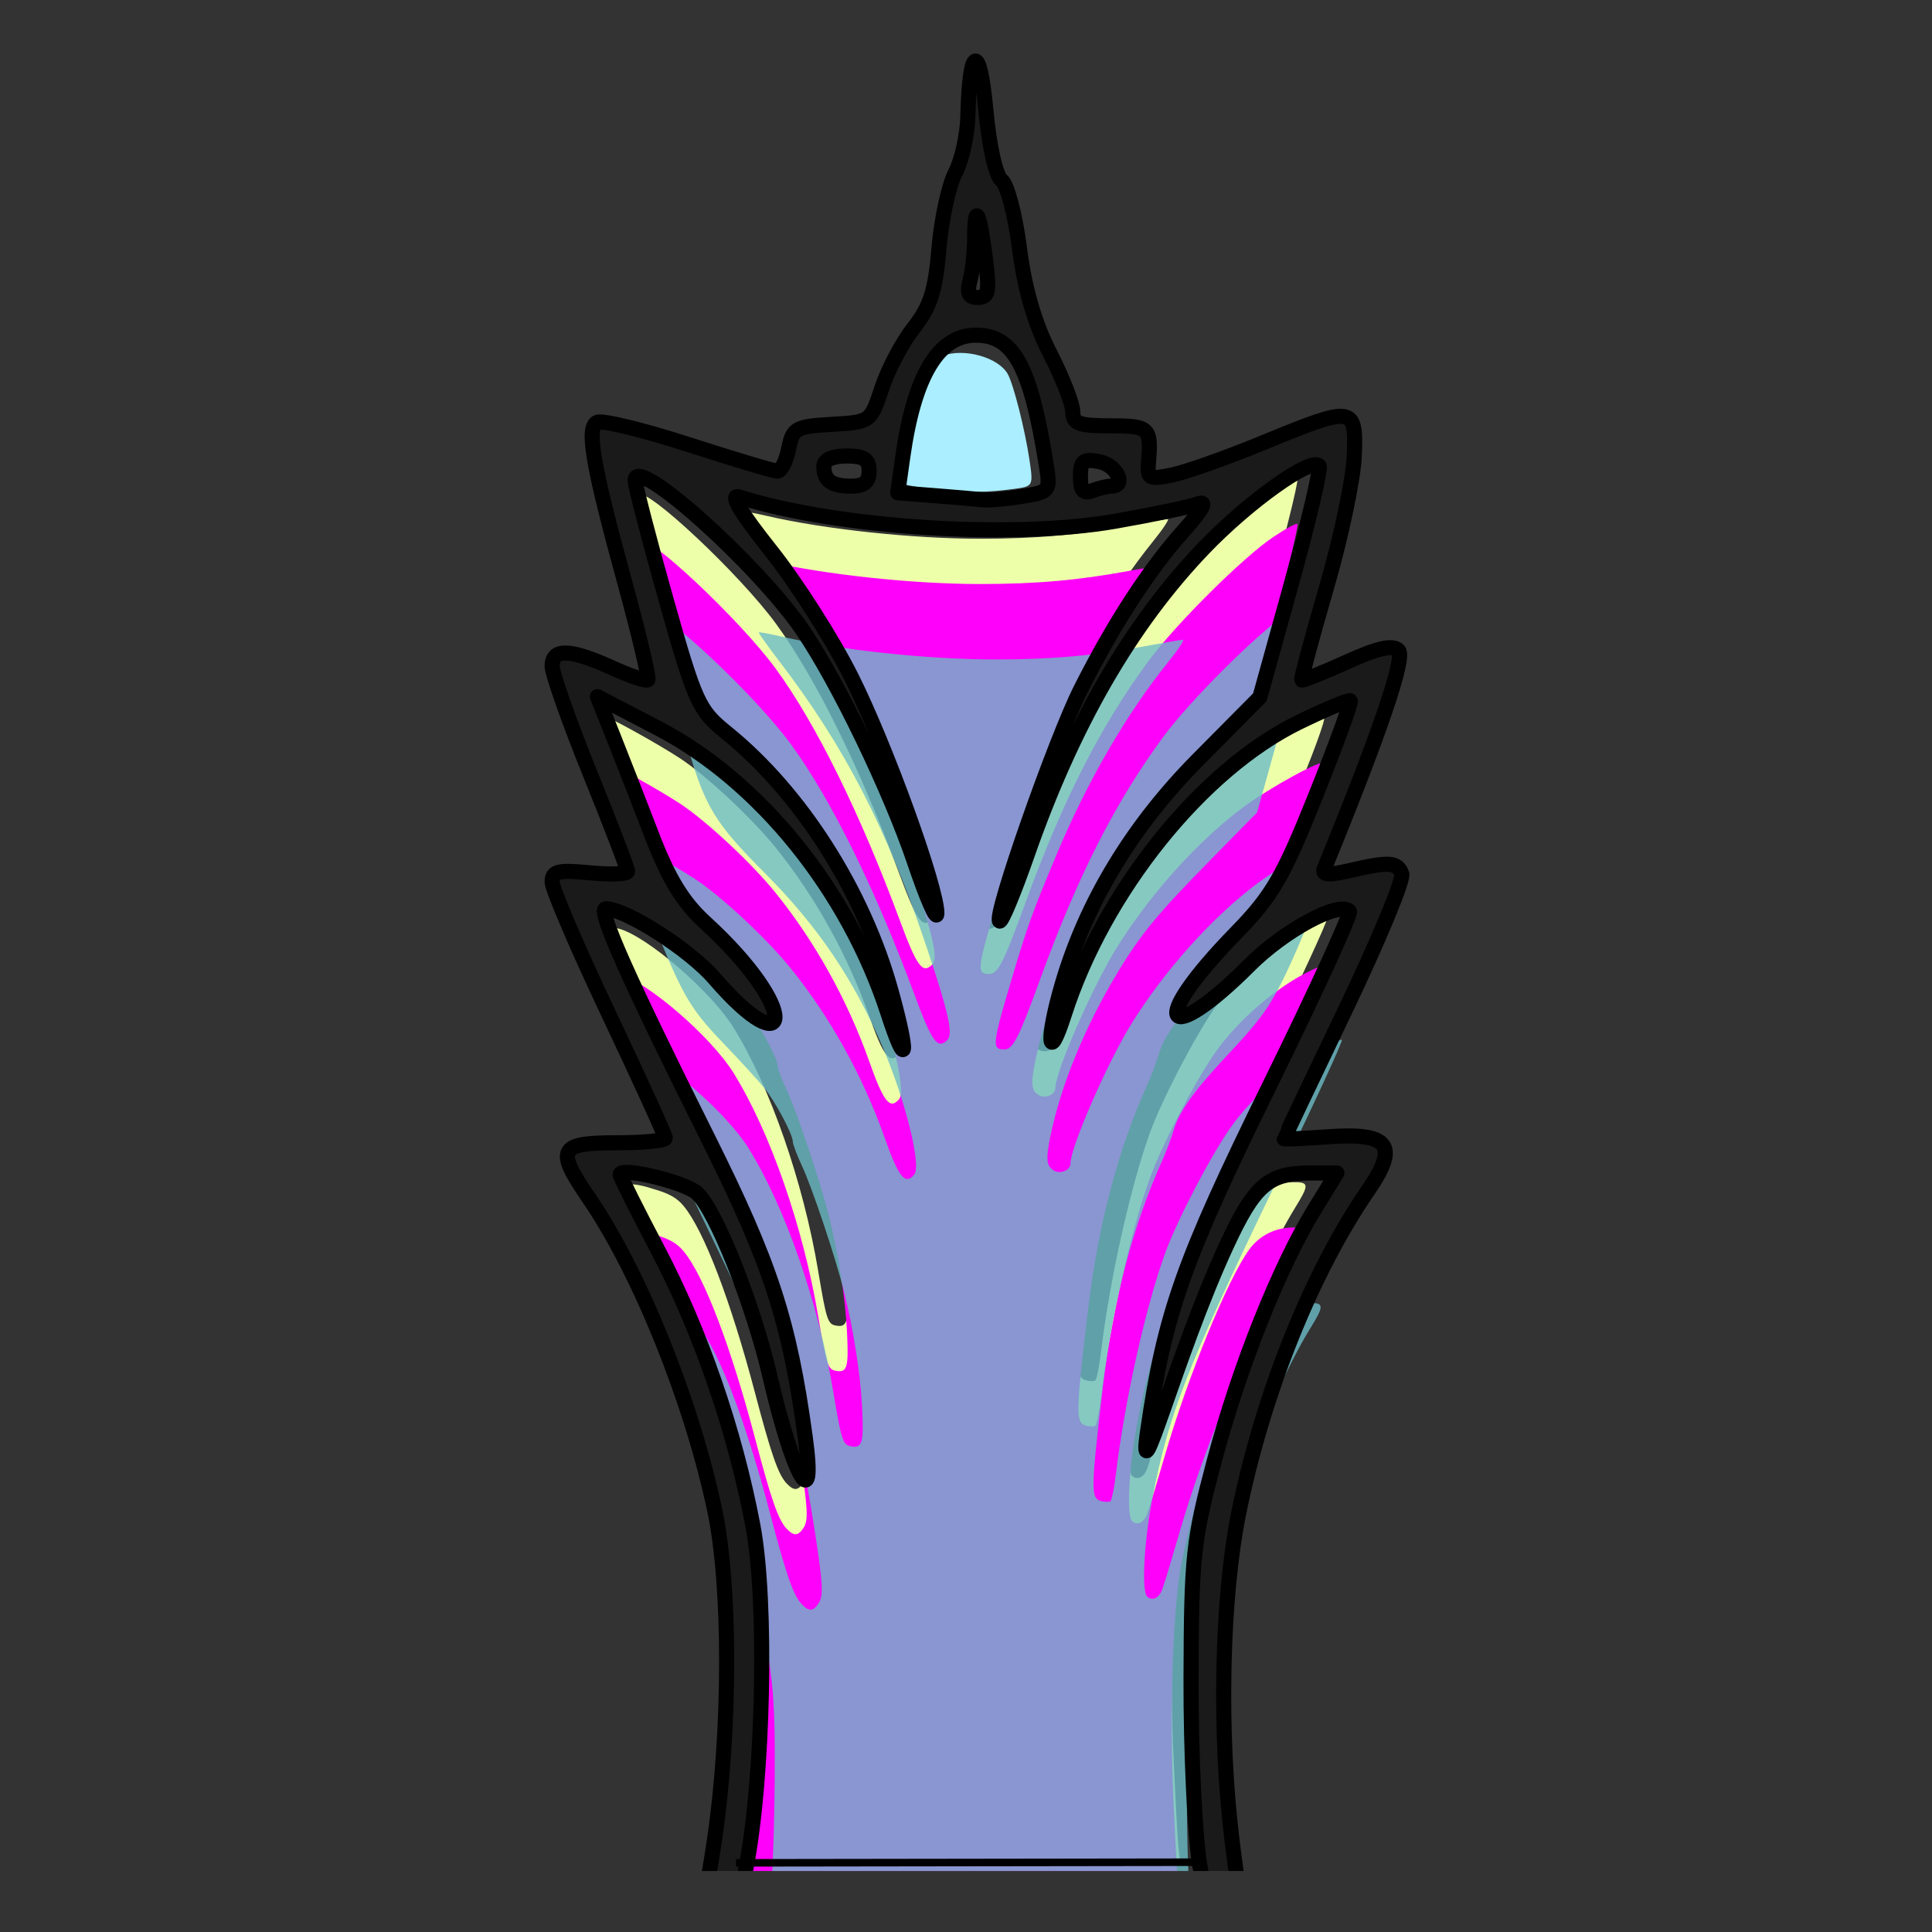 <?xml version="1.0" encoding="UTF-8" standalone="no"?>
<!-- Created with Inkscape (http://www.inkscape.org/) -->

<svg
   xmlns:dc="http://purl.org/dc/elements/1.1/"
   xmlns:cc="http://creativecommons.org/ns#"
   xmlns:rdf="http://www.w3.org/1999/02/22-rdf-syntax-ns#"
   xmlns:svg="http://www.w3.org/2000/svg"
   xmlns="http://www.w3.org/2000/svg"
   xmlns:sodipodi="http://sodipodi.sourceforge.net/DTD/sodipodi-0.dtd"
   xmlns:inkscape="http://www.inkscape.org/namespaces/inkscape"
   width="256"
   height="256"
   viewBox="0 0 67.733 67.733"
   version="1.1"
   id="svg8"
   inkscape:version="0.92.4 (5da689c313, 2019-01-14)"
   sodipodi:docname="macau_casino.svg">
  <rect x="0" y="0" width="67.733" height="67.733" fill="#333333" stroke="none"/>
  <defs
     id="defs2">
    <inkscape:path-effect
       effect="bspline"
       id="path-effect854"
       is_visible="true"
       weight="33.333"
       steps="2"
       helper_size="0"
       apply_no_weight="true"
       apply_with_weight="true"
       only_selected="false" />
    <inkscape:path-effect
       effect="bspline"
       id="path-effect850"
       is_visible="true"
       weight="33.333"
       steps="2"
       helper_size="0"
       apply_no_weight="true"
       apply_with_weight="true"
       only_selected="false" />
    <clipPath
       clipPathUnits="userSpaceOnUse"
       id="clipPath844">
      <rect
         style="fill:#0000ff;fill-rule:evenodd;stroke-width:0.248"
         id="rect846"
         width="31.127"
         height="66.783"
         x="45.564"
         y="209.207" />
    </clipPath>
  </defs>
  <sodipodi:namedview
     id="base"
     pagecolor="#ffffff"
     bordercolor="#666666"
     borderopacity="1.0"
     inkscape:pageopacity="0.0"
     inkscape:pageshadow="2"
     inkscape:zoom="1.4"
     inkscape:cx="168.58196"
     inkscape:cy="69.59714"
     inkscape:document-units="mm"
     inkscape:current-layer="g826"
     showgrid="false"
     units="px"
     inkscape:window-width="1920"
     inkscape:window-height="986"
     inkscape:window-x="-11"
     inkscape:window-y="-11"
     inkscape:window-maximized="1" />
  <g
     inkscape:label="Layer 1"
     inkscape:groupmode="layer"
     id="layer1"
     transform="translate(0,-229.267)">
    <g
       id="g826"
       transform="translate(-27.261,18.871)"
       clip-path="url(#clipPath844)"
       style="stroke:#000000;stroke-opacity:1;fill:#1a1a1a;stroke-width:0.794;stroke-miterlimit:4;stroke-dasharray:none;stroke-linejoin:round;paint-order:stroke markers fill;stroke-linecap:butt">
      <path
         style="fill:#eeffaa;stroke:none;stroke-width:0.075;stroke-linecap:butt;stroke-linejoin:round;stroke-miterlimit:4;stroke-dasharray:none;stroke-opacity:1;paint-order:stroke markers fill"
         d="m 53.543,274.772 c 0.21,-1.438 0.33,-3.588 0.349,-6.258 0.022,-3.04 -0.072,-3.904 -0.699,-6.465 -0.728,-2.97 -1.614,-5.332 -3.077,-8.205 -0.57,-1.12 -0.926,-1.918 -0.857,-1.924 0.251,-0.023 0.518,0.029 1.085,0.213 0.433,0.14 0.667,0.284 0.88,0.538 0.707,0.844 1.654,3.32 2.501,6.536 0.57,2.166 0.817,2.877 1.108,3.189 0.256,0.275 0.408,0.269 0.599,-0.024 0.177,-0.27 0.151,-0.713 -0.159,-2.68 -0.586,-3.716 -0.95,-4.715 -4.052,-11.116 -1.982,-4.089 -2.686,-5.616 -2.621,-5.681 0.017,-0.017 0.184,0.011 0.371,0.063 0.992,0.274 3.214,2.194 4.002,3.458 1.279,2.052 2.451,5.418 2.972,8.538 0.284,1.702 0.335,1.86 0.614,1.913 0.405,0.077 0.459,-0.108 0.396,-1.373 -0.058,-1.175 -0.302,-2.723 -0.642,-4.084 -0.296,-1.183 -1.111,-3.615 -1.465,-4.372 -0.177,-0.378 -0.321,-0.76 -0.321,-0.85 -5.29e-4,-0.258 -0.614,-1.409 -1.01,-1.895 -0.198,-0.243 -0.828,-0.931 -1.401,-1.529 -1.26,-1.315 -1.477,-1.705 -2.738,-4.905 -0.494,-1.256 -0.899,-2.302 -0.899,-2.326 0,-0.083 1.856,0.943 2.635,1.457 0.923,0.609 2.503,2.084 3.336,3.116 1.385,1.715 2.528,3.773 3.287,5.918 0.502,1.42 0.727,1.702 1.047,1.316 0.257,-0.31 -0.304,-2.579 -1.1,-4.451 -1.015,-2.387 -2.285,-4.262 -4.156,-6.135 -1.708,-1.71 -2.077,-2.31 -2.66,-4.324 -0.612,-2.111 -1.258,-4.626 -1.202,-4.681 0.277,-0.277 3.537,2.788 4.793,4.505 1.414,1.933 2.963,5.077 4.362,8.857 0.585,1.58 0.786,1.851 1.12,1.516 0.214,-0.214 0.059,-0.919 -0.709,-3.217 -1.402,-4.196 -2.889,-7.079 -5.209,-10.105 -0.396,-0.517 -0.706,-0.954 -0.689,-0.971 0.017,-0.017 0.388,0.051 0.824,0.152 2.032,0.469 5.101,0.797 7.455,0.797 1.974,-4e-5 3.452,-0.13 5.244,-0.462 0.676,-0.125 1.281,-0.228 1.345,-0.228 0.064,-5.2e-4 -0.167,0.35 -0.514,0.779 -1.45,1.794 -2.842,4.193 -3.907,6.733 -0.844,2.014 -1.019,2.495 -1.543,4.252 -0.728,2.439 -0.746,2.599 -0.29,2.599 0.296,0 0.506,-0.412 1.253,-2.469 1.311,-3.608 2.64,-6.221 4.326,-8.506 0.953,-1.292 3.332,-3.654 4.386,-4.356 0.442,-0.294 0.817,-0.495 0.834,-0.448 0.044,0.124 -0.531,2.407 -1.29,5.128 l -0.654,2.343 -1.598,1.626 c -1.892,1.924 -2.487,2.645 -3.308,4.01 -1.143,1.899 -1.981,3.948 -2.343,5.729 -0.164,0.808 -0.135,1.048 0.145,1.198 0.223,0.119 0.561,-0.032 0.561,-0.251 0,-0.579 1.3,-3.555 2.15,-4.923 1.163,-1.87 2.834,-3.73 4.41,-4.908 0.942,-0.704 2.813,-1.726 2.866,-1.566 0.062,0.187 -1.404,3.839 -2.034,5.064 -0.491,0.955 -0.798,1.363 -1.941,2.583 -1.099,1.172 -1.644,1.935 -1.823,2.549 -0.082,0.282 -0.268,0.777 -0.413,1.099 -1.024,2.271 -1.723,4.937 -2.074,7.909 -0.432,3.659 -0.436,3.929 -0.051,4.026 0.121,0.03 0.26,0.031 0.309,10e-4 0.048,-0.03 0.138,-0.47 0.199,-0.977 0.307,-2.548 1.021,-5.761 1.707,-7.679 0.404,-1.129 1.553,-3.349 2.276,-4.395 0.806,-1.166 2.212,-2.371 3.418,-2.93 0.269,-0.124 0.501,-0.213 0.517,-0.198 0.044,0.044 -0.947,2.189 -2.382,5.161 -3.039,6.291 -3.699,7.983 -4.266,10.947 -0.294,1.538 -0.38,3.247 -0.172,3.419 0.189,0.157 0.406,0.049 0.525,-0.261 0.056,-0.144 0.329,-1.049 0.608,-2.01 0.809,-2.79 2.213,-6.221 2.97,-7.26 0.356,-0.489 0.913,-0.767 1.539,-0.77 0.566,-0.003 0.571,0.08 0.055,0.918 -1.416,2.299 -3.184,7.112 -3.95,10.752 -0.32,1.522 -0.449,5.254 -0.296,8.578 0.067,1.466 0.144,2.846 0.17,3.067 l 0.048,0.402 h -7.598 -7.598 l 0.114,-0.782 z"
         id="path831-2"
         inkscape:connector-curvature="0" />
      <path
         style="fill:#fe01fa;fill-opacity:1;stroke:none;stroke-width:0.075;stroke-linecap:butt;stroke-linejoin:round;stroke-miterlimit:4;stroke-dasharray:none;stroke-opacity:1;paint-order:stroke markers fill"
         d="m 53.543,276.359 c 0.21,-1.438 0.33,-3.588 0.349,-6.258 0.022,-3.04 -0.072,-3.904 -0.699,-6.465 -0.728,-2.97 -1.614,-5.332 -3.077,-8.205 -0.57,-1.12 -0.926,-1.918 -0.857,-1.924 0.251,-0.023 0.518,0.029 1.085,0.213 0.433,0.14 0.667,0.284 0.88,0.538 0.707,0.844 1.654,3.32 2.501,6.536 0.57,2.166 0.817,2.877 1.108,3.189 0.256,0.275 0.408,0.269 0.599,-0.024 0.177,-0.27 0.151,-0.713 -0.159,-2.68 -0.586,-3.716 -0.95,-4.715 -4.052,-11.116 -1.982,-4.089 -2.686,-5.616 -2.621,-5.681 0.017,-0.017 0.184,0.011 0.371,0.063 0.992,0.274 3.214,2.194 4.002,3.458 1.279,2.052 2.451,5.418 2.972,8.538 0.284,1.702 0.335,1.86 0.614,1.913 0.405,0.077 0.459,-0.108 0.396,-1.373 -0.058,-1.175 -0.302,-2.723 -0.642,-4.084 -0.296,-1.183 -1.111,-3.615 -1.465,-4.372 -0.177,-0.378 -0.321,-0.76 -0.321,-0.85 -5.29e-4,-0.258 -0.614,-1.409 -1.01,-1.895 -0.198,-0.243 -0.828,-0.931 -1.401,-1.528 -1.26,-1.315 -1.477,-1.705 -2.738,-4.905 -0.494,-1.256 -0.899,-2.302 -0.899,-2.326 0,-0.083 1.856,0.943 2.635,1.457 0.923,0.609 2.503,2.084 3.336,3.116 1.385,1.715 2.528,3.773 3.287,5.918 0.502,1.42 0.727,1.702 1.047,1.316 0.257,-0.31 -0.304,-2.579 -1.1,-4.451 -1.015,-2.387 -2.285,-4.262 -4.156,-6.135 -1.708,-1.71 -2.077,-2.31 -2.66,-4.324 -0.612,-2.111 -1.258,-4.626 -1.202,-4.681 0.277,-0.277 3.537,2.788 4.793,4.505 1.414,1.933 2.963,5.077 4.362,8.857 0.585,1.58 0.786,1.851 1.12,1.516 0.214,-0.214 0.059,-0.919 -0.709,-3.217 -1.402,-4.196 -2.889,-7.079 -5.209,-10.105 -0.396,-0.517 -0.706,-0.954 -0.689,-0.971 0.017,-0.017 0.388,0.051 0.824,0.152 2.032,0.469 5.101,0.797 7.455,0.797 1.974,-5e-5 3.452,-0.13 5.244,-0.462 0.676,-0.125 1.281,-0.228 1.345,-0.228 0.064,-5.1e-4 -0.167,0.35 -0.514,0.779 -1.45,1.794 -2.842,4.193 -3.907,6.733 -0.844,2.014 -1.019,2.495 -1.543,4.252 -0.728,2.439 -0.746,2.599 -0.29,2.599 0.296,0 0.506,-0.412 1.253,-2.469 1.311,-3.608 2.64,-6.221 4.326,-8.506 0.953,-1.292 3.332,-3.654 4.386,-4.356 0.442,-0.294 0.817,-0.495 0.834,-0.448 0.044,0.124 -0.531,2.407 -1.29,5.128 l -0.654,2.343 -1.598,1.626 c -1.892,1.924 -2.487,2.645 -3.308,4.01 -1.143,1.899 -1.981,3.948 -2.343,5.729 -0.164,0.808 -0.135,1.048 0.145,1.198 0.223,0.119 0.561,-0.032 0.561,-0.251 0,-0.579 1.3,-3.555 2.15,-4.923 1.163,-1.87 2.834,-3.73 4.41,-4.908 0.942,-0.704 2.813,-1.726 2.866,-1.566 0.062,0.187 -1.404,3.839 -2.034,5.064 -0.491,0.955 -0.798,1.363 -1.941,2.583 -1.099,1.172 -1.644,1.935 -1.823,2.549 -0.082,0.282 -0.268,0.777 -0.413,1.099 -1.024,2.271 -1.723,4.937 -2.074,7.909 -0.432,3.659 -0.436,3.929 -0.051,4.026 0.121,0.03 0.26,0.031 0.309,10e-4 0.048,-0.03 0.138,-0.47 0.199,-0.977 0.307,-2.548 1.021,-5.761 1.707,-7.679 0.404,-1.129 1.553,-3.349 2.276,-4.395 0.806,-1.166 2.212,-2.371 3.418,-2.93 0.269,-0.124 0.501,-0.213 0.517,-0.198 0.044,0.044 -0.947,2.189 -2.382,5.161 -3.039,6.291 -3.699,7.983 -4.266,10.947 -0.294,1.538 -0.38,3.247 -0.172,3.419 0.189,0.157 0.406,0.049 0.525,-0.261 0.056,-0.144 0.329,-1.049 0.608,-2.01 0.809,-2.79 2.213,-6.221 2.97,-7.26 0.356,-0.489 0.913,-0.767 1.539,-0.77 0.566,-0.003 0.571,0.08 0.055,0.918 -1.416,2.299 -3.184,7.112 -3.95,10.752 -0.32,1.522 -0.449,5.254 -0.296,8.578 0.067,1.466 0.144,2.846 0.17,3.067 l 0.048,0.402 h -7.598 -7.598 l 0.114,-0.782 z"
         id="path831-5"
         inkscape:connector-curvature="0" />
      <path
         style="fill:#6cbbc7;fill-opacity:0.8;stroke:none;stroke-width:0.075"
         d="m 54.072,279.005 c 0.21,-1.438 0.33,-3.588 0.349,-6.258 0.022,-3.04 -0.072,-3.904 -0.699,-6.465 -0.728,-2.97 -1.614,-5.332 -3.077,-8.205 -0.57,-1.12 -0.926,-1.918 -0.857,-1.924 0.251,-0.023 0.518,0.029 1.085,0.213 0.433,0.14 0.667,0.284 0.88,0.538 0.707,0.844 1.654,3.32 2.501,6.536 0.57,2.166 0.817,2.877 1.108,3.189 0.256,0.275 0.408,0.269 0.599,-0.024 0.177,-0.27 0.151,-0.713 -0.159,-2.68 -0.586,-3.716 -0.95,-4.715 -4.052,-11.116 -1.982,-4.089 -2.686,-5.616 -2.621,-5.681 0.017,-0.017 0.184,0.011 0.371,0.063 0.992,0.274 3.214,2.194 4.002,3.458 1.279,2.052 2.451,5.418 2.972,8.538 0.284,1.702 0.335,1.86 0.614,1.913 0.405,0.077 0.459,-0.108 0.396,-1.373 -0.058,-1.175 -0.302,-2.723 -0.642,-4.084 -0.296,-1.183 -1.111,-3.615 -1.465,-4.372 -0.177,-0.378 -0.321,-0.76 -0.321,-0.85 -5.29e-4,-0.258 -0.614,-1.409 -1.01,-1.895 -0.198,-0.243 -0.828,-0.931 -1.401,-1.529 -1.26,-1.315 -1.477,-1.705 -2.738,-4.905 -0.494,-1.256 -0.899,-2.302 -0.899,-2.326 0,-0.083 1.856,0.943 2.635,1.457 0.923,0.609 2.503,2.084 3.336,3.116 1.385,1.715 2.528,3.773 3.287,5.918 0.502,1.42 0.727,1.702 1.047,1.316 0.257,-0.31 -0.304,-2.579 -1.1,-4.451 -1.015,-2.387 -2.285,-4.262 -4.156,-6.135 -1.708,-1.71 -2.077,-2.31 -2.66,-4.324 -0.612,-2.111 -1.258,-4.626 -1.202,-4.681 0.277,-0.277 3.537,2.788 4.793,4.505 1.414,1.933 2.963,5.077 4.362,8.857 0.585,1.58 0.786,1.851 1.12,1.516 0.214,-0.214 0.059,-0.919 -0.709,-3.217 -1.402,-4.196 -2.889,-7.079 -5.209,-10.105 -0.396,-0.517 -0.706,-0.954 -0.689,-0.971 0.017,-0.017 0.388,0.051 0.824,0.152 2.032,0.469 5.101,0.797 7.455,0.797 1.974,-4e-5 3.452,-0.13 5.244,-0.462 0.676,-0.125 1.281,-0.228 1.345,-0.228 0.064,-5.1e-4 -0.167,0.35 -0.514,0.779 -1.45,1.794 -2.842,4.193 -3.907,6.733 -0.844,2.014 -1.019,2.495 -1.543,4.252 -0.728,2.439 -0.746,2.599 -0.29,2.599 0.296,0 0.506,-0.412 1.253,-2.469 1.311,-3.608 2.64,-6.221 4.326,-8.506 0.953,-1.292 3.332,-3.654 4.386,-4.356 0.442,-0.294 0.817,-0.495 0.834,-0.448 0.044,0.124 -0.531,2.407 -1.29,5.128 l -0.654,2.343 -1.598,1.626 c -1.892,1.924 -2.487,2.645 -3.308,4.01 -1.143,1.899 -1.981,3.948 -2.343,5.729 -0.164,0.808 -0.135,1.048 0.145,1.198 0.223,0.119 0.561,-0.032 0.561,-0.251 0,-0.579 1.3,-3.555 2.15,-4.923 1.163,-1.87 2.834,-3.73 4.41,-4.908 0.942,-0.704 2.813,-1.726 2.866,-1.566 0.062,0.187 -1.404,3.839 -2.034,5.064 -0.491,0.955 -0.798,1.363 -1.941,2.583 -1.099,1.172 -1.644,1.935 -1.823,2.549 -0.082,0.282 -0.268,0.777 -0.413,1.099 -1.024,2.271 -1.723,4.937 -2.074,7.909 -0.432,3.659 -0.436,3.929 -0.051,4.026 0.121,0.03 0.26,0.031 0.309,10e-4 0.048,-0.03 0.138,-0.47 0.199,-0.977 0.307,-2.548 1.021,-5.761 1.707,-7.679 0.404,-1.129 1.553,-3.349 2.276,-4.395 0.806,-1.166 2.212,-2.371 3.418,-2.93 0.269,-0.124 0.501,-0.213 0.517,-0.198 0.044,0.044 -0.947,2.189 -2.382,5.161 -3.039,6.291 -3.699,7.983 -4.266,10.947 -0.294,1.538 -0.38,3.247 -0.172,3.419 0.189,0.157 0.406,0.049 0.525,-0.261 0.056,-0.144 0.329,-1.049 0.608,-2.01 0.809,-2.79 2.213,-6.221 2.97,-7.26 0.356,-0.489 0.913,-0.767 1.539,-0.77 0.566,-0.003 0.571,0.08 0.055,0.918 -1.416,2.299 -3.184,7.112 -3.95,10.752 -0.32,1.522 -0.449,5.254 -0.296,8.578 0.067,1.466 0.144,2.846 0.17,3.067 l 0.048,0.402 H 61.556 53.958 l 0.114,-0.782 z"
         id="path831"
         inkscape:connector-curvature="0" />
      <path
         style="fill:#aaeeff;stroke:none;stroke-width:0.077"
         d="m 60.188,227.564 c -0.648,-0.061 -1.229,-0.164 -1.293,-0.229 -0.092,-0.092 -0.081,-0.34 0.051,-1.157 0.291,-1.801 0.83,-3.103 1.369,-3.308 0.741,-0.282 1.939,0.051 2.272,0.631 0.203,0.355 0.605,1.936 0.766,3.019 0.136,0.911 0.127,0.927 -0.534,1.016 -0.937,0.126 -1.525,0.132 -2.63,0.027 z"
         id="path4536"
         inkscape:connector-curvature="0" />
      <path
         style="fill:#1a1a1a;fill-opacity:1;stroke:#000000;stroke-width:0.529;stroke-linecap:butt;stroke-linejoin:round;stroke-miterlimit:4;stroke-dasharray:none;stroke-opacity:1;paint-order:stroke markers fill"
         d="m 54.392,308.018 c -0.081,-0.211 -0.07,-0.509 0.024,-0.661 0.116,-0.188 4.621,-0.277 13.922,-0.277 12.364,0 13.767,0.043 13.914,0.424 0.089,0.233 -0.004,0.529 -0.207,0.657 -0.203,0.129 -6.475,0.236 -13.937,0.238 -11.62,0.003 -13.589,-0.051 -13.716,-0.38 z m -12.15,-3.603 c -0.42,-0.679 0.556,-0.782 6.776,-0.714 5.538,0.061 6.464,0.128 6.464,0.468 0,0.34 -0.933,0.407 -6.53,0.468 -4.55,0.049 -6.585,-0.018 -6.711,-0.221 z m 22.493,0.006 c -0.359,-0.58 0.347,-0.805 2.282,-0.728 1.53,0.061 1.959,0.165 1.959,0.475 0,0.312 -0.436,0.413 -2.028,0.474 -1.298,0.049 -2.095,-0.03 -2.213,-0.221 z m 6.358,0.012 c -0.09,-0.146 -0.09,-0.384 0,-0.529 0.105,-0.17 4.457,-0.265 12.186,-0.265 11.847,0 12.023,0.008 12.023,0.529 0,0.521 -0.176,0.529 -12.023,0.529 -7.73,0 -12.081,-0.095 -12.186,-0.265 z m -54.422,-1.906 -0.082,-1.137 -2.381,-0.024 c -1.31,-0.013 -2.531,-0.043 -2.714,-0.066 -0.264,-0.034 -0.319,-3.89 -0.265,-18.758 0.06,-16.504 0.115,-18.725 0.47,-18.793 0.243,-0.047 1.916,1.672 4.233,4.349 l 3.831,4.426 0.165,-2.897 c 0.091,-1.593 0.194,-5.933 0.23,-9.644 0.036,-3.711 0.14,-7.104 0.232,-7.541 0.151,-0.716 0.304,-0.818 1.556,-1.04 l 1.389,-0.247 v -2.301 c 0,-2.634 0.113,-2.811 1.945,-3.062 l 1.23,-0.169 v -3.253 c 0,-3.021 0.038,-3.265 0.529,-3.421 0.314,-0.1 0.529,-0.4 0.529,-0.74 0,-0.368 0.856,-1.432 2.392,-2.974 2.377,-2.387 2.389,-2.405 1.852,-2.89 -0.819,-0.741 -0.736,-2.33 0.157,-3.033 0.911,-0.716 1.75,-0.694 2.639,0.071 0.911,0.783 0.967,2.032 0.132,2.921 l -0.588,0.626 2.132,2.252 c 1.232,1.301 2.132,2.479 2.132,2.791 0,0.297 0.298,0.893 0.661,1.325 0.633,0.753 0.661,0.937 0.661,4.32 l 8e-6,3.534 0.941,0.751 0.941,0.751 -0.156,16.977 c -0.086,9.337 -0.218,17.572 -0.295,18.299 l -0.139,1.323 1.346,-1.506 c 1.683,-1.883 4.482,-3.762 7.115,-4.776 1.112,-0.428 2.103,-0.857 2.202,-0.953 0.099,-0.096 0.375,-1.484 0.612,-3.084 0.571,-3.847 0.576,-8.93 0.012,-11.598 -0.807,-3.819 -2.633,-8.347 -4.412,-10.939 -1.173,-1.711 -1.061,-1.937 0.961,-1.937 0.946,0 1.72,-0.074 1.72,-0.164 0,-0.09 -0.893,-2.048 -1.984,-4.351 -1.091,-2.303 -1.984,-4.387 -1.984,-4.632 0,-0.375 0.209,-0.425 1.323,-0.318 0.728,0.07 1.323,0.047 1.323,-0.05 0,-0.098 -0.595,-1.65 -1.323,-3.449 -0.728,-1.799 -1.323,-3.488 -1.323,-3.752 0,-0.624 0.624,-0.606 2.09,0.059 0.64,0.29 1.209,0.483 1.265,0.427 0.055,-0.055 -0.305,-1.58 -0.801,-3.389 -1.127,-4.112 -1.354,-5.408 -0.988,-5.635 0.154,-0.095 1.589,0.25 3.189,0.767 1.599,0.517 3.014,0.94 3.144,0.94 0.13,0 0.307,-0.351 0.392,-0.78 0.146,-0.728 0.247,-0.785 1.516,-0.86 1.357,-0.08 1.361,-0.083 1.752,-1.271 0.215,-0.655 0.719,-1.607 1.12,-2.117 0.581,-0.738 0.76,-1.301 0.883,-2.778 0.085,-1.019 0.342,-2.209 0.57,-2.646 0.228,-0.437 0.428,-1.33 0.443,-1.984 0.058,-2.463 0.408,-2.614 0.626,-0.27 0.124,1.337 0.351,2.353 0.562,2.514 0.194,0.148 0.475,1.222 0.623,2.386 0.182,1.428 0.53,2.624 1.069,3.675 0.439,0.857 0.799,1.78 0.799,2.051 0,0.414 0.21,0.492 1.323,0.492 1.365,0 1.431,0.063 1.33,1.283 -0.047,0.57 0.021,0.606 0.831,0.439 0.485,-0.1 1.894,-0.599 3.131,-1.107 3.25,-1.336 3.319,-1.327 3.253,0.444 -0.03,0.8 -0.469,2.881 -0.977,4.624 -0.507,1.743 -0.896,3.195 -0.864,3.227 0.032,0.032 0.744,-0.252 1.582,-0.632 1.089,-0.493 1.605,-0.608 1.809,-0.405 0.247,0.247 -0.647,2.877 -2.6,7.648 -0.092,0.225 0.145,0.244 0.886,0.072 1.387,-0.322 1.668,-0.305 1.828,0.113 0.076,0.198 -0.821,2.359 -1.993,4.802 -1.172,2.443 -2.131,4.462 -2.131,4.485 0,0.024 0.689,-0.007 1.532,-0.068 2.169,-0.157 2.504,0.293 1.407,1.887 -1.972,2.866 -3.676,7.111 -4.523,11.267 -0.609,2.989 -0.708,7.71 -0.241,11.516 0.367,2.994 0.557,3.476 1.459,3.702 0.402,0.101 1.435,0.533 2.295,0.96 0.86,0.427 1.611,0.776 1.669,0.776 0.058,0 0.105,-0.81 0.105,-1.799 0,-1.047 0.133,-1.932 0.318,-2.117 0.228,-0.228 2.011,-0.318 6.35,-0.318 h 6.032 V 274.28 c 0,-2.078 0.257,-2.391 1.967,-2.391 h 0.943 v -1.587 c 0,-0.873 0.03,-1.592 0.066,-1.597 0.036,-0.006 0.542,-0.076 1.124,-0.156 1.344,-0.185 1.743,-0.577 1.859,-1.826 0.051,-0.55 0.235,-1.088 0.409,-1.195 0.174,-0.107 0.414,-0.817 0.534,-1.576 0.243,-1.535 0.845,-2.646 1.434,-2.646 0.466,0 1.159,1.566 1.368,3.094 0.084,0.61 0.315,1.172 0.515,1.248 0.2,0.077 0.363,0.477 0.363,0.891 0,1.139 0.572,1.714 1.88,1.888 l 1.163,0.155 0.132,1.587 0.132,1.587 1.362,0.166 c 0.749,0.091 1.493,0.247 1.654,0.346 0.172,0.107 0.291,1.035 0.291,2.274 v 2.094 l 3.638,0.074 3.638,0.074 v 10.451 10.451 l -34.66,0.132 -34.66,0.132 -2.905,1.693 -2.905,1.693 -6.22,0.026 c -5.701,0.024 -6.227,0.065 -6.309,0.49 -0.138,0.716 -2.572,0.661 -2.961,-0.066 -0.209,-0.391 -0.554,-0.529 -1.317,-0.529 -1.027,0 -1.034,0.007 -1.115,1.124 l -0.081,1.124 -1.638,0.078 -1.638,0.078 z m 2.167,-8.944 c 0,-9.875 -0.152,-8.887 1.587,-10.293 l 0.661,-0.535 -1.654,-0.009 -1.654,-0.009 v 9.922 c 0,9.745 0.009,9.922 0.529,9.922 0.519,0 0.529,-0.176 0.529,-8.998 z m 5.556,0.627 c 0,-6.151 0.043,-6.817 0.463,-7.135 0.421,-0.32 0.397,-0.352 -0.265,-0.36 l -0.728,-0.008 v 7.144 c 0,4.586 0.095,7.144 0.265,7.144 0.17,0 0.265,-2.438 0.265,-6.784 z m -10.246,5.064 c -0.756,-0.509 -1.439,-0.926 -1.518,-0.926 -0.079,0 -0.143,0.417 -0.143,0.926 v 0.926 h 1.518 1.518 z m 8.394,0.52 c 0,-0.324 -0.107,-0.349 -0.529,-0.123 -0.291,0.156 -0.529,0.339 -0.529,0.406 0,0.068 0.238,0.123 0.529,0.123 0.299,0 0.529,-0.176 0.529,-0.406 z m 3.572,0.142 c -0.09,-0.146 -0.276,-0.265 -0.412,-0.265 -0.137,0 -0.249,0.119 -0.249,0.265 0,0.146 0.186,0.265 0.412,0.265 0.227,0 0.339,-0.119 0.249,-0.265 z m 3.043,-3.815 c 0,-2.244 0.072,-4.268 0.161,-4.498 0.105,-0.275 0.014,-0.419 -0.265,-0.419 -0.374,0 -0.425,0.543 -0.425,4.498 0,2.822 0.099,4.498 0.265,4.498 0.165,0 0.265,-1.536 0.265,-4.079 z m 3.175,1.83 v -2.249 h -1.058 -1.058 v 2.249 2.249 h 1.058 1.058 z m 1.897,-1.906 c 0.213,-0.256 0.176,-0.343 -0.145,-0.343 -0.367,0 -0.422,0.334 -0.377,2.315 l 0.053,2.315 0.092,-1.973 c 0.051,-1.085 0.22,-2.127 0.377,-2.315 z m 2.865,2.18 c 0,-1.66 -0.079,-2.017 -0.496,-2.24 -0.867,-0.464 -1.356,0.42 -1.356,2.45 v 1.765 h 0.926 0.926 z m -20.373,-1.2 c 0,-1.455 -0.075,-2.646 -0.166,-2.646 -0.314,0 -3.825,2.712 -3.688,2.849 0.317,0.317 3.474,2.413 3.655,2.427 0.109,0.008 0.198,-1.175 0.198,-2.63 z m 4.836,1.786 0.735,-0.509 -0.97,-0.771 c -0.533,-0.424 -1.013,-0.771 -1.066,-0.771 -0.053,0 -0.096,0.662 -0.096,1.471 0,1.574 -0.025,1.564 1.396,0.579 z m 5.699,-0.882 -0.084,-0.692 -0.751,0.593 -0.751,0.593 0.751,0.603 c 0.713,0.572 0.755,0.577 0.835,0.098 0.046,-0.277 0.046,-0.816 0,-1.196 z m 14.387,-0.072 c 0.101,-0.093 -0.583,-0.354 -1.521,-0.579 l -1.705,-0.41 v 1.427 1.427 l 1.521,-0.848 c 0.837,-0.466 1.604,-0.924 1.705,-1.017 z m -19.186,-3.12 c -0.063,-0.063 -0.558,0.096 -1.099,0.354 l -0.984,0.469 1.018,0.857 1.018,0.857 0.082,-1.211 c 0.045,-0.666 0.03,-1.263 -0.033,-1.326 z m 4.33,1.611 c 0.32,-0.385 0.288,-0.506 -0.25,-0.94 -0.911,-0.738 -1.087,-0.625 -1.087,0.701 0,1.081 0.048,1.174 0.485,0.94 0.267,-0.143 0.65,-0.458 0.851,-0.701 z m 85.183,-0.379 v -0.796 l -33.933,-0.004 c -37.499,-0.004 -35.506,0.082 -39.22,-1.707 -1.021,-0.492 -2.607,-1.575 -3.526,-2.407 -2.492,-2.258 -15.352,-16.378 -21.678,-23.802 l -1.123,-1.318 0.006,1.455 0.006,1.455 3.207,3.704 c 12.835,14.824 18.495,20.82 20.794,22.026 1.83,0.96 3.895,1.652 5.72,1.917 0.744,0.108 16.742,0.213 35.55,0.233 l 34.197,0.037 z M 14.604,294.556 c 0.8,-0.576 1.546,-1.127 1.657,-1.224 0.169,-0.148 -2.363,-2.368 -3.443,-3.019 -0.257,-0.155 -0.331,0.459 -0.331,2.742 0,2.282 0.074,2.897 0.331,2.745 0.182,-0.108 0.986,-0.668 1.786,-1.244 z m 6.963,-1.562 c -0.41,-0.309 -0.894,-0.675 -1.076,-0.812 -0.254,-0.192 -0.331,0.066 -0.331,1.111 v 1.361 l 1.076,-0.549 1.076,-0.549 z m 5.737,0.409 v -1.24 l -0.779,0.747 -0.779,0.747 0.581,0.485 c 0.858,0.717 0.978,0.627 0.978,-0.738 z m 6.593,0.891 c -0.061,-0.046 -0.738,-0.661 -1.506,-1.365 -1.334,-1.225 -1.412,-1.259 -1.778,-0.776 -0.21,0.278 -0.386,0.892 -0.391,1.365 l -0.008,0.86 h 1.896 c 1.043,0 1.847,-0.038 1.786,-0.084 z m 19.895,-0.776 c -0.125,-0.342 -0.488,-0.634 -0.851,-0.686 -0.788,-0.112 -1.559,-0.779 -1.559,-1.347 0,-0.812 -0.789,-1.605 -1.596,-1.605 -0.529,0 -0.907,-0.205 -1.2,-0.652 -0.406,-0.619 -0.459,-0.631 -1.07,-0.231 -0.911,0.597 -2.578,0.31 -3.992,-0.686 -1.372,-0.967 -1.977,-1.003 -3.387,-0.203 l -1.058,0.601 0.019,1.842 0.019,1.842 1.682,0.604 c 2.44,0.877 3.845,1.05 8.788,1.085 l 4.423,0.031 z m -4.857,-0.228 c -0.255,-0.144 -0.463,-0.374 -0.463,-0.513 0,-0.347 0.986,-0.317 1.205,0.036 0.276,0.446 -0.225,0.768 -0.742,0.476 z m -4.053,-1.323 c -0.227,-0.367 0.356,-0.755 1.143,-0.76 0.73,-0.005 0.775,0.41 0.084,0.78 -0.658,0.352 -1,0.346 -1.226,-0.02 z m -3.727,-1.172 c -0.086,-0.225 -0.088,-0.477 -0.003,-0.562 0.267,-0.267 0.97,0.143 0.97,0.565 0,0.528 -0.764,0.526 -0.967,-0.003 z m 16.504,2.493 c 0.402,-0.666 0.379,-0.758 -0.59,-2.354 l -1.009,-1.661 -0.763,1.509 c -0.699,1.382 -0.735,1.587 -0.429,2.432 0.311,0.861 0.403,0.918 1.353,0.845 0.769,-0.059 1.122,-0.249 1.438,-0.771 z m 4.559,0.049 0.553,-0.776 -0.722,-1.473 c -0.397,-0.81 -0.787,-1.471 -0.866,-1.47 -0.079,0.002 -0.586,0.718 -1.127,1.592 -0.816,1.318 -0.941,1.702 -0.734,2.246 0.208,0.546 0.425,0.657 1.296,0.657 0.856,0 1.148,-0.142 1.6,-0.776 z m 3.452,0.435 c 0,-0.188 0.235,-0.803 0.523,-1.367 0.478,-0.937 0.501,-2.261 0.04,-2.261 -0.095,0 -0.671,0.637 -1.28,1.417 -1.299,1.664 -1.316,2.552 -0.046,2.552 0.446,0 0.763,-0.142 0.763,-0.341 z m 19.601,-0.148 c -0.175,-0.327 -0.166,-0.799 0.026,-1.427 0.373,-1.215 0.138,-2.088 -0.873,-3.239 -0.61,-0.695 -1.029,-0.931 -1.65,-0.931 -0.915,1.5e-4 -2.893,0.69 -4.697,1.638 -0.915,0.481 -1.514,0.597 -2.816,0.545 -1.556,-0.061 -1.71,-0.012 -2.602,0.829 -0.929,0.876 -1.945,1.212 -3.689,1.218 -1.003,0.004 -1.977,0.664 -1.977,1.341 0,0.499 0.267,0.514 9.27,0.514 8.932,0 9.26,-0.018 9.008,-0.489 z M 73.731,293.309 c -0.239,-0.387 0.37,-1.047 0.966,-1.047 0.628,0 0.633,0.324 0.013,0.885 -0.564,0.51 -0.745,0.54 -0.979,0.162 z m 7.415,-0.253 c -0.211,-0.342 0.03,-0.72 0.68,-1.068 0.729,-0.39 1.028,0.423 0.345,0.94 -0.596,0.452 -0.809,0.478 -1.025,0.128 z m -1.982,-2.11 c -0.302,-0.191 -0.322,-0.322 -0.084,-0.56 0.393,-0.393 1.14,-0.123 1.14,0.413 0,0.456 -0.465,0.521 -1.056,0.148 z m 3.428,-1.209 c -0.217,-0.261 -0.247,-0.5 -0.084,-0.662 0.34,-0.34 1.295,0.36 1.044,0.766 -0.256,0.415 -0.557,0.383 -0.96,-0.103 z m 6.095,2.954 c 0,-1.467 -0.203,-1.811 -1.257,-2.135 -0.507,-0.156 -0.595,-0.085 -0.595,0.48 0,0.364 -0.119,0.975 -0.265,1.358 -0.398,1.048 0.071,1.72 1.2,1.72 h 0.917 z m 2.91,-9.161 c 0,-8.292 -0.072,-10.583 -0.331,-10.58 -0.182,0.002 -0.599,0.075 -0.926,0.163 l -0.595,0.16 v 10.42 10.42 h 0.926 0.926 z m 20.373,5.292 v -5.292 h -9.657 -9.657 v 5.292 5.292 h 9.657 9.657 z m -15.963,-0.706 c -0.461,-0.461 -0.124,-0.882 0.706,-0.882 1.048,0 1.338,0.218 0.935,0.703 -0.308,0.371 -1.337,0.483 -1.641,0.179 z m 6.036,-0.096 c -0.289,-0.468 0.257,-0.836 1.097,-0.74 1.064,0.122 1.006,0.857 -0.075,0.962 -0.459,0.045 -0.919,-0.055 -1.022,-0.221 z m -6.213,-2.373 c 0,-0.487 0.132,-0.55 0.992,-0.479 0.669,0.055 0.992,0.211 0.992,0.479 0,0.268 -0.323,0.424 -0.992,0.479 -0.86,0.071 -0.992,0.008 -0.992,-0.479 z m 6.213,0.256 c -0.289,-0.468 0.257,-0.836 1.097,-0.74 1.064,0.122 1.006,0.857 -0.075,0.962 -0.459,0.045 -0.919,-0.055 -1.022,-0.221 z m -79.6,1.674 c -0.065,-0.065 -0.606,0.204 -1.201,0.598 -0.941,0.623 -1.083,0.844 -1.083,1.689 0,0.844 0.149,1.078 1.124,1.764 l 1.124,0.791 0.077,-2.362 c 0.042,-1.299 0.023,-2.416 -0.042,-2.481 z m 4.073,3.672 c -0.545,-0.182 -1.065,0.202 -1.065,0.785 v 0.584 l 0.677,-0.636 c 0.372,-0.35 0.547,-0.68 0.388,-0.733 z m -9.797,-2.46 c 0,-2.524 -0.071,-3.154 -0.331,-2.956 -1.876,1.426 -3.506,2.839 -3.506,3.04 0,0.263 3.302,3.085 3.638,3.109 0.109,0.008 0.198,-1.429 0.198,-3.193 z m 37.832,1.363 c 0.439,-0.869 0.795,-1.673 0.792,-1.786 -0.003,-0.113 -0.412,-0.858 -0.909,-1.656 l -0.903,-1.45 -0.811,1.714 c -0.921,1.947 -0.93,2.006 -0.486,3.428 0.213,0.684 0.51,1.081 0.86,1.15 0.294,0.059 0.562,0.123 0.596,0.143 0.034,0.02 0.421,-0.675 0.86,-1.544 z m 6.004,-1.947 c -0.069,-0.17 -0.512,-0.839 -0.986,-1.487 l -0.861,-1.177 -0.713,0.854 c -1.451,1.738 -1.466,1.886 -0.373,3.72 l 0.987,1.657 1.036,-1.629 c 0.57,-0.896 0.979,-1.768 0.911,-1.938 z m 4.129,2.211 c 0.54,-0.724 0.983,-1.451 0.983,-1.617 0,-0.398 -1.615,-3.419 -1.823,-3.41 -0.22,0.01 -1.881,2.779 -1.881,3.135 0,0.387 1.395,3.207 1.586,3.207 0.084,0 0.595,-0.592 1.136,-1.316 z m -26.866,-2.19 0.061,-3.241 -0.989,-0.051 c -1.758,-0.09 -2.709,-0.355 -2.709,-0.755 0,-0.436 0.83,-0.483 2.58,-0.144 l 1.124,0.218 v -2.432 -2.432 l -0.728,0.101 c -1.117,0.156 -2.844,-0.29 -2.844,-0.734 0,-0.294 0.281,-0.363 1.182,-0.291 0.65,0.052 1.438,0.192 1.751,0.311 l 0.569,0.216 0.166,-6.529 c 0.091,-3.591 0.243,-12.32 0.337,-19.398 0.196,-14.763 0.48,-13.263 -2.572,-13.588 l -1.742,-0.186 -0.176,15.151 c -0.097,8.333 -0.176,19.267 -0.176,24.298 v 9.147 l 1.918,1.79 c 1.055,0.984 1.979,1.79 2.052,1.79 0.074,7e-5 0.162,-1.458 0.196,-3.241 z m -1.785,-14.133 c -1.509,-0.238 -1.852,-0.384 -1.852,-0.791 0,-0.366 0.222,-0.402 1.518,-0.25 1.592,0.187 2.101,0.449 1.804,0.93 -0.18,0.291 -0.281,0.299 -1.469,0.111 z m -0.926,-5.612 c -0.451,-0.096 -0.794,-0.34 -0.794,-0.564 0,-0.305 0.269,-0.373 1.182,-0.3 1.478,0.118 2.472,0.484 2.258,0.831 -0.178,0.288 -1.384,0.303 -2.646,0.033 z m 0.926,-5.236 c -1.504,-0.237 -1.852,-0.384 -1.852,-0.781 0,-0.356 0.245,-0.39 1.654,-0.233 1.736,0.194 2.228,0.424 1.932,0.902 -0.178,0.287 -0.489,0.307 -1.734,0.111 z m -0.992,-5.565 c -0.796,-0.104 -1.165,-0.653 -0.652,-0.97 0.341,-0.21 3.364,0.472 3.364,0.759 0,0.287 -1.338,0.391 -2.712,0.211 z m 0.992,-5.278 c -1.528,-0.251 -1.852,-0.389 -1.852,-0.79 0,-0.359 0.225,-0.394 1.497,-0.235 1.835,0.229 2.258,0.382 2.132,0.766 -0.108,0.329 -0.765,0.425 -1.776,0.259 z M 35.837,246.96 c -1.09,-0.166 -1.654,-0.374 -1.654,-0.61 0,-0.553 0.266,-0.588 2.117,-0.279 1.172,0.196 1.72,0.406 1.72,0.662 0,0.499 -0.239,0.524 -2.183,0.228 z m 34.264,43.26 c 0.328,-0.405 0.667,-0.957 0.755,-1.228 0.166,-0.513 -1.16,-3.395 -1.586,-3.448 -0.129,-0.016 -0.703,0.741 -1.275,1.681 -1.014,1.667 -1.032,1.74 -0.715,2.872 0.32,1.143 0.341,1.159 1.275,1.01 0.597,-0.095 1.171,-0.425 1.546,-0.888 z m -41.748,-1.59 c -0.795,-0.833 -1.486,-1.578 -1.535,-1.654 -0.255,-0.398 -1.367,1.439 -1.367,2.258 v 0.911 h 2.174 2.174 z m 46.103,0.516 1.512,-0.105 -0.5,-1.316 c -0.275,-0.724 -0.829,-1.747 -1.231,-2.274 l -0.731,-0.959 -0.299,1.305 c -0.165,0.718 -0.499,1.686 -0.744,2.152 -0.598,1.14 -0.59,1.79 0.019,1.513 0.255,-0.116 1.143,-0.258 1.975,-0.316 z m 14.231,-5.615 v -6.085 h -5.689 -5.689 v 1.882 1.882 l 1.786,1.659 c 0.982,0.912 2.084,2.146 2.447,2.741 0.486,0.794 0.837,1.084 1.323,1.09 0.917,0.011 2.325,0.923 2.858,1.852 0.332,0.579 0.681,0.801 1.374,0.876 0.511,0.055 1.077,0.12 1.259,0.144 0.256,0.035 0.331,-1.325 0.331,-6.041 z m -38.794,3.415 -0.742,-1.653 -0.461,1.037 c -0.447,1.006 -0.446,1.044 0.056,1.276 0.285,0.131 0.517,0.344 0.517,0.472 0,0.233 1.111,0.755 1.281,0.602 0.05,-0.045 -0.244,-0.825 -0.652,-1.734 z m 28.673,1.071 c 0.677,-0.29 0.826,-0.482 0.702,-0.906 -0.169,-0.577 -1.363,-2.522 -1.548,-2.522 -0.062,0 -0.051,0.387 0.024,0.86 0.075,0.473 0.019,1.372 -0.124,1.998 -0.143,0.626 -0.182,1.093 -0.086,1.038 0.095,-0.055 0.56,-0.266 1.033,-0.468 z m -32.968,-1.17 c -0.408,-1.135 -0.438,-1.159 -0.752,-0.595 -0.625,1.126 -0.38,1.702 0.747,1.757 0.397,0.019 0.397,-0.072 0.005,-1.162 z m -28.927,-3.284 0.083,-0.826 h -2.133 -2.133 v 2.538 2.538 l 2.051,-1.712 c 1.645,-1.373 2.067,-1.876 2.133,-2.538 z m 4.812,3.245 c 0,-0.056 -0.298,-0.102 -0.661,-0.102 -0.488,0 -0.661,0.141 -0.661,0.535 0,0.51 0.031,0.515 0.661,0.102 0.364,-0.238 0.661,-0.479 0.661,-0.535 z m 25.929,0.324 c 0,-0.185 0.295,-0.919 0.655,-1.631 0.504,-0.996 0.618,-1.529 0.492,-2.313 l -0.163,-1.019 -1.154,1.132 c -1.272,1.248 -1.382,1.763 -0.729,3.396 0.392,0.98 0.898,1.224 0.898,0.433 z m 5.531,-2.38 c 0.266,-0.321 -0.199,-2.544 -0.533,-2.544 -0.101,0 -0.74,0.506 -1.42,1.124 l -1.236,1.124 0.747,1.609 0.747,1.609 0.722,-1.311 c 0.397,-0.721 0.835,-1.446 0.972,-1.612 z m 14.652,1.359 0.984,-1.654 -1.304,-1.257 c -0.717,-0.691 -1.408,-1.257 -1.535,-1.257 -0.127,0 -0.476,0.579 -0.775,1.287 -0.527,1.247 -0.529,1.307 -0.065,1.918 0.263,0.347 0.681,1.078 0.928,1.623 0.247,0.546 0.524,0.992 0.616,0.992 0.092,0 0.61,-0.744 1.151,-1.654 z m -10.523,-0.045 0.988,-1.302 -0.754,-1.393 c -0.838,-1.549 -0.871,-1.546 -2.26,0.208 l -0.812,1.025 0.873,1.441 c 0.48,0.792 0.896,1.414 0.925,1.382 0.028,-0.032 0.496,-0.645 1.039,-1.361 z m 5.292,-0.192 0.896,-1.416 -1.085,-1.109 -1.085,-1.109 -0.702,0.977 c -0.386,0.537 -0.789,1.12 -0.894,1.295 -0.188,0.311 1.622,3.131 1.858,2.895 0.064,-0.064 0.519,-0.754 1.012,-1.533 z m 9.93,-0.49 c 0.123,-1.729 0.006,-2.015 -1.166,-2.856 l -1.155,-0.829 -0.155,1.31 c -0.14,1.181 -0.065,1.447 0.758,2.697 0.502,0.763 0.918,1.508 0.924,1.657 0.025,0.633 0.734,-1.134 0.794,-1.978 z m 4.481,0.728 c -0.01,-2.462 -1.096,-3.988 -3.877,-5.449 l -0.575,-0.302 0.451,1.281 c 0.248,0.705 0.95,1.848 1.559,2.539 0.609,0.692 1.32,1.719 1.579,2.282 0.259,0.563 0.561,1.027 0.67,1.031 0.109,0.004 0.196,-0.618 0.193,-1.382 z m -37.086,0.788 c 0.404,-0.486 0.556,-38.078 0.155,-38.213 -0.21,-0.071 -0.342,4.174 -0.467,15.058 -0.096,8.336 -0.249,17.032 -0.34,19.324 -0.162,4.09 -0.06,4.689 0.652,3.831 z m 41.326,0.173 c 0,-0.241 -1.78,-2.623 -2.255,-3.017 -0.225,-0.187 0.012,0.286 0.526,1.05 0.514,0.764 0.935,1.556 0.935,1.76 0,0.204 0.179,0.37 0.397,0.37 0.218,0 0.397,-0.073 0.397,-0.163 z m -37.306,-0.594 c 0,-0.125 0.281,-0.642 0.625,-1.149 0.344,-0.507 0.679,-1.289 0.745,-1.738 l 0.12,-0.816 -0.679,0.528 c -0.625,0.486 -2.399,2.547 -2.399,2.787 0,0.112 1.065,0.572 1.389,0.599 0.109,0.009 0.198,-0.086 0.198,-0.211 z m -10.882,-28.612 0.035,-18.653 -1.314,0.091 -1.314,0.091 -0.075,2.687 c -0.061,2.179 -0.15,2.687 -0.472,2.687 -0.32,0 -0.411,-0.497 -0.473,-2.58 -0.042,-1.419 -0.181,-2.58 -0.309,-2.58 -0.971,0 -1.07,0.297 -1.07,3.187 v 2.865 l 0.86,0.083 0.86,0.083 -0.065,10.583 c -0.036,5.821 -0.136,14.156 -0.222,18.523 l -0.157,7.939 1.678,1.832 1.678,1.832 0.164,-5.009 c 0.09,-2.755 0.18,-13.403 0.199,-23.662 z m -8.121,26.789 c -0.285,-0.4 -0.759,-0.944 -1.052,-1.21 -0.52,-0.47 -0.57,-0.457 -2.013,0.5 -0.814,0.54 -1.48,1.085 -1.48,1.21 0,0.125 1.139,0.227 2.532,0.227 h 2.532 z m 34.976,-1.943 0.759,-1.072 -0.759,-0.839 c -0.417,-0.462 -0.792,-0.893 -0.833,-0.959 -0.041,-0.066 -0.432,0.238 -0.87,0.675 l -0.795,0.795 0.694,1.242 c 0.382,0.683 0.773,1.239 0.87,1.236 0.097,-0.003 0.517,-0.488 0.934,-1.078 z m -3.74,-2.15 c -0.206,-0.789 -0.539,-0.802 -1.515,-0.058 -0.932,0.711 -1.086,1.216 -0.751,2.467 0.163,0.609 0.21,0.585 1.28,-0.649 0.706,-0.813 1.066,-1.456 0.986,-1.761 z m 8.286,2.051 c 0.54,-1.292 0.52,-1.342 -0.808,-2.084 -1.14,-0.637 -1.202,-0.645 -1.455,-0.172 -0.145,0.271 -0.264,0.645 -0.264,0.83 0,0.291 1.797,2.344 2.052,2.344 0.051,0 0.265,-0.413 0.475,-0.918 z m -11.834,-2.375 c 0.08,-0.671 0.047,-0.696 -0.529,-0.398 -1.675,0.865 -2.335,1.585 -2.335,2.548 v 0.947 l 1.389,-1.19 c 0.924,-0.792 1.418,-1.43 1.475,-1.906 z m 16.711,1.649 c 0.003,-0.582 -0.293,-0.919 -1.569,-1.786 -0.865,-0.588 -1.639,-1.068 -1.72,-1.068 -0.081,0 -0.146,0.387 -0.145,0.86 0.001,0.678 0.189,0.988 0.887,1.462 0.487,0.331 1.163,0.898 1.502,1.26 0.696,0.741 1.038,0.503 1.045,-0.728 z m -20.369,-1.196 c 0,-0.369 -2.237,1.229 -2.418,1.727 -0.182,0.502 0.01,0.413 1.099,-0.504 0.725,-0.612 1.319,-1.162 1.319,-1.223 z m 52.388,-4.443 v -6.489 l -4.167,0.073 -4.167,0.073 -0.075,6.07 c -0.041,3.339 -0.015,6.226 0.058,6.416 0.101,0.264 1.104,0.346 4.242,0.346 h 4.109 z m -5.245,4.456 c 0.068,-0.355 0.334,-0.48 1.015,-0.48 1.345,0 1.265,0.766 -0.093,0.877 -0.861,0.071 -1.001,0.011 -0.922,-0.397 z m -0.047,-2.846 c 0,-0.307 0.278,-0.413 1.08,-0.413 1.379,0 1.287,0.626 -0.109,0.744 -0.739,0.062 -0.972,-0.017 -0.972,-0.331 z m 0,-2.926 c 0,-0.287 0.294,-0.397 1.058,-0.397 0.764,0 1.058,0.11 1.058,0.397 0,0.287 -0.294,0.397 -1.058,0.397 -0.764,0 -1.058,-0.11 -1.058,-0.397 z m 8.731,3.074 c 0,-4.683 -0.006,-4.733 -0.595,-4.891 -1.582,-0.424 -1.521,-0.612 -1.521,4.728 v 4.895 h 1.058 1.058 z m 7.408,2.218 v -2.514 h -3.043 -3.043 v 2.514 2.514 h 3.043 3.043 z m -3.792,0.22 c -0.461,-0.461 -0.124,-0.882 0.706,-0.882 1.048,0 1.338,0.218 0.935,0.703 -0.308,0.371 -1.337,0.483 -1.641,0.179 z m -79.854,-26.348 0.038,-7.342 h -1.048 -1.048 l -0.077,2.183 c -0.061,1.73 -0.159,2.183 -0.474,2.183 -0.326,0 -0.382,-0.367 -0.313,-2.051 0.07,-1.721 0.017,-2.051 -0.331,-2.051 -0.343,0 -0.415,0.378 -0.415,2.186 0,1.992 0.051,2.209 0.578,2.447 0.567,0.256 0.577,0.356 0.529,5.156 -0.027,2.692 -0.126,8.723 -0.219,13.401 l -0.17,8.506 1.295,1.501 1.295,1.501 0.161,-10.139 c 0.088,-5.577 0.178,-13.443 0.198,-17.481 z m 43.429,27.416 c 0,-0.386 -1.143,-1.976 -1.594,-2.217 -1.389,-0.744 -1.369,-0.039 0.038,1.327 1.013,0.983 1.556,1.294 1.556,0.891 z m -50.447,-0.693 c -0.293,-0.327 -2.178,-2.5 -4.189,-4.829 -2.011,-2.328 -3.875,-4.468 -4.144,-4.755 -0.475,-0.508 -0.488,-0.383 -0.488,4.829 v 5.35 h 4.676 4.676 z m 39.547,-2.039 c -0.436,-0.353 -0.705,-0.416 -0.941,-0.22 -0.474,0.392 -0.412,0.751 0.253,1.458 l 0.583,0.621 0.357,-0.682 c 0.324,-0.619 0.301,-0.727 -0.253,-1.176 z m -2.775,-0.174 c -0.361,-0.941 -1.849,0.246 -1.537,1.227 0.181,0.57 0.186,0.569 0.93,-0.144 0.411,-0.394 0.685,-0.882 0.607,-1.083 z m -2.904,0.129 c 0.123,-0.096 -0.175,-0.093 -0.661,0.006 -0.676,0.137 -0.906,0.334 -0.976,0.832 l -0.091,0.652 0.753,-0.657 c 0.414,-0.362 0.853,-0.736 0.976,-0.831 z m 9.699,1.105 c 0,-0.139 -0.138,-0.555 -0.307,-0.926 -0.24,-0.526 -0.501,-0.674 -1.191,-0.674 -1.185,0 -1.139,0.542 0.109,1.265 1.102,0.639 1.389,0.708 1.389,0.335 z m 4.454,-4.011 c -0.179,-1.075 -0.318,-4.038 -0.311,-6.585 0.013,-4.307 0.07,-4.842 0.826,-7.673 0.875,-3.279 2.275,-6.784 3.514,-8.797 l 0.773,-1.257 h -0.941 c -1.463,0 -1.951,0.426 -2.939,2.563 -1.755,3.798 -3.131,9.085 -2.755,6.484 0.596,-4.112 1.241,-5.942 4.263,-12.088 1.622,-3.299 2.888,-6.06 2.813,-6.135 -0.365,-0.365 -2.282,0.669 -3.501,1.887 -2.895,2.895 -3.696,2.176 -0.46,-1.143 1.248,-1.28 1.637,-1.951 2.764,-4.764 0.722,-1.801 1.274,-3.312 1.228,-3.358 -0.046,-0.046 -0.855,0.291 -1.797,0.749 -3.409,1.657 -6.852,5.944 -8.23,10.248 -0.583,1.822 -0.646,0.877 -0.072,-1.076 0.845,-2.871 2.459,-5.537 4.758,-7.857 l 2.168,-2.187 1.108,-3.988 c 0.61,-2.194 1.045,-4.052 0.968,-4.129 -0.296,-0.296 -2.483,1.265 -4.033,2.881 -2.583,2.692 -4.613,6.215 -6.199,10.757 -0.469,1.342 -0.905,2.388 -0.969,2.324 -0.201,-0.201 1.961,-6.371 2.851,-8.137 1.148,-2.278 2.4,-4.205 3.609,-5.555 0.661,-0.738 0.833,-1.058 0.503,-0.934 -0.276,0.103 -1.586,0.377 -2.91,0.609 -3.608,0.631 -9.766,0.234 -13.184,-0.851 -0.342,-0.109 0.032,0.525 1.112,1.884 0.895,1.126 2.163,3.115 2.818,4.419 1.208,2.406 3.014,7.396 3.004,8.302 -0.003,0.273 -0.357,-0.542 -0.786,-1.81 -0.847,-2.5 -2.665,-6.272 -3.907,-8.105 -1.561,-2.304 -5.881,-6.178 -5.886,-5.279 -0.001,0.189 0.486,2.07 1.082,4.18 1.019,3.61 1.144,3.886 2.113,4.668 2.611,2.109 4.806,5.555 5.782,9.076 0.633,2.284 0.551,2.816 -0.116,0.759 -1.391,-4.286 -4.496,-8.133 -8.063,-9.989 l -2.121,-1.104 0.559,1.403 c 0.307,0.772 0.917,2.334 1.354,3.471 0.579,1.505 1.085,2.333 1.862,3.043 3.391,3.101 3.034,5.096 0.324,1.957 -0.868,-1.006 -3.104,-2.437 -3.807,-2.437 -0.302,0 0.79,2.452 3.563,8.003 2.219,4.441 2.875,6.453 3.431,10.518 0.4,2.929 -0.459,1.238 -1.225,-2.079 -0.591,-2.559 -1.908,-5.876 -2.571,-6.477 -0.426,-0.386 -2.693,-0.928 -2.693,-0.644 0,0.07 0.59,1.248 1.31,2.617 1.507,2.862 2.712,6.354 3.344,9.687 0.505,2.666 0.374,8.897 -0.254,12.073 l -0.359,1.815 0.956,-0.167 c 4.584,-0.801 10.473,-0.835 13.921,-0.081 0.873,0.191 1.621,0.328 1.662,0.305 0.041,-0.023 -0.072,-0.922 -0.25,-1.997 z M 24.483,263.886 24.642,252.575 H 23.105 21.568 l -0.175,7.187 c -0.096,3.953 -0.175,8.788 -0.175,10.746 v 3.559 l 1.386,1.6 1.386,1.6 0.167,-1.035 c 0.092,-0.569 0.239,-6.124 0.326,-12.345 z M 98.682,268.516 c -0.224,-0.255 -0.488,-0.731 -0.588,-1.058 -0.148,-0.486 -0.373,-0.595 -1.222,-0.595 -0.821,0 -1.041,0.099 -1.041,0.47 0,0.259 -0.185,0.735 -0.412,1.058 l -0.412,0.588 h 2.04 c 1.922,0 2.017,-0.027 1.634,-0.463 z m -1.367,-3.395 c -0.088,-0.23 -0.162,-0.677 -0.165,-0.992 -0.003,-0.467 -0.052,-0.5 -0.261,-0.177 -0.413,0.64 -0.318,1.587 0.161,1.587 0.279,0 0.37,-0.144 0.265,-0.419 z M 36.58,237.26 c -0.422,-0.526 -1.345,-1.522 -2.052,-2.212 l -1.285,-1.255 -2.167,2.181 -2.167,2.181 4.219,0.031 4.219,0.031 z m -2.529,-6.381 c 0,-0.525 -0.15,-0.679 -0.729,-0.745 -0.782,-0.09 -1.172,0.42 -0.888,1.16 0.104,0.27 0.413,0.385 0.888,0.331 0.579,-0.067 0.729,-0.22 0.729,-0.745 z m 29.043,-3.081 c 0.977,-0.161 0.994,-0.185 0.844,-1.122 -0.555,-3.455 -1.139,-4.529 -2.467,-4.529 -1.31,0 -2.161,1.422 -2.563,4.284 l -0.174,1.241 1.284,0.1 c 0.706,0.055 1.463,0.12 1.681,0.145 0.218,0.025 0.846,-0.029 1.394,-0.12 z m 3.125,-0.358 c 0.553,0 0.191,-0.742 -0.419,-0.859 -0.561,-0.107 -0.661,-0.027 -0.661,0.527 0,0.487 0.107,0.612 0.419,0.492 0.23,-0.088 0.528,-0.161 0.661,-0.161 z m -8.488,-0.529 c 0,-0.412 -0.176,-0.529 -0.794,-0.529 -0.485,0 -0.794,0.137 -0.794,0.353 0,0.51 0.269,0.706 0.97,0.706 0.441,0 0.617,-0.151 0.617,-0.529 z m 4.074,-7.474 c -0.211,-1.656 -0.369,-1.953 -0.374,-0.706 -0.002,0.497 -0.075,1.172 -0.163,1.499 -0.118,0.441 -0.047,0.595 0.277,0.595 0.373,0 0.411,-0.203 0.26,-1.389 z m -19.039,81.82 c -0.453,-0.079 -0.778,-0.3 -0.778,-0.529 0,-0.345 2.191,-0.403 17.396,-0.462 17.263,-0.068 17.396,-0.064 17.396,0.463 0,0.292 -0.089,0.539 -0.198,0.549 -1.086,0.1 -33.233,0.08 -33.816,-0.021 z m 43.275,-1.056 c 0,-0.484 0.176,-0.529 2.073,-0.529 2.187,0 2.476,0.089 2.247,0.687 -0.105,0.275 -0.683,0.371 -2.231,0.371 -1.912,0 -2.088,-0.045 -2.088,-0.529 z"
         id="path840"
         inkscape:connector-curvature="0"
         sodipodi:nodetypes="ccscccccccsccccsccccssscccccscsccssccsccscsscscsccscscccsccsccsccsssscsssccscsscccscccccccsscccsccsccccsscsssccsscscsscsccscssccsccccccsccccccccccccsccccccscccssccscccsssscssccccscssscssscscssssccccccccccssccccscscccsssccscccsscccccccccccccccccccccsccccscccccscccccsccscccccsccccsccccsccccsccsccsccccssscccccccccccscccccccccscccccccccccccscscccscsccccccccccsscccscccccccccsccccccscscscsscccccccsccccccccccscccccccscscscccccccsscccccscccscscsccccsccccccccscsccscssccccscccccscccssscssccscccsccccscccccscccccsccsccccscsccccccscccsccccccccccccccscccccccccccsscccscsccsccccccccccccccccscssscsscccscssscccccscccssccsccsccccccssccccccssccsccsccccccccccsccsccsssscsccscscccccscsscccsscccscccccssccccsccccccccccccsccsssccscccccsccccscssccccscscccsccsscssssssscscccscccccccccsscscccccssssccscccsccccsccsssccccccccccccsccccccccscscscccscsscscscsccscccscscccccsccscsccscssccscccsssscsscsccccccscccssccccsccssccsccscscccccccccscccsccsccaccscscsssssssccsscscscccsssss" />
      <path
         style="fill:none;stroke:#000000;stroke-width:0.265px;stroke-linecap:butt;stroke-linejoin:miter;stroke-opacity:1"
         d="m 53.063,275.704 16.128,-0.022"
         id="path829"
         inkscape:connector-curvature="0" />
    </g>
  </g>
</svg>
